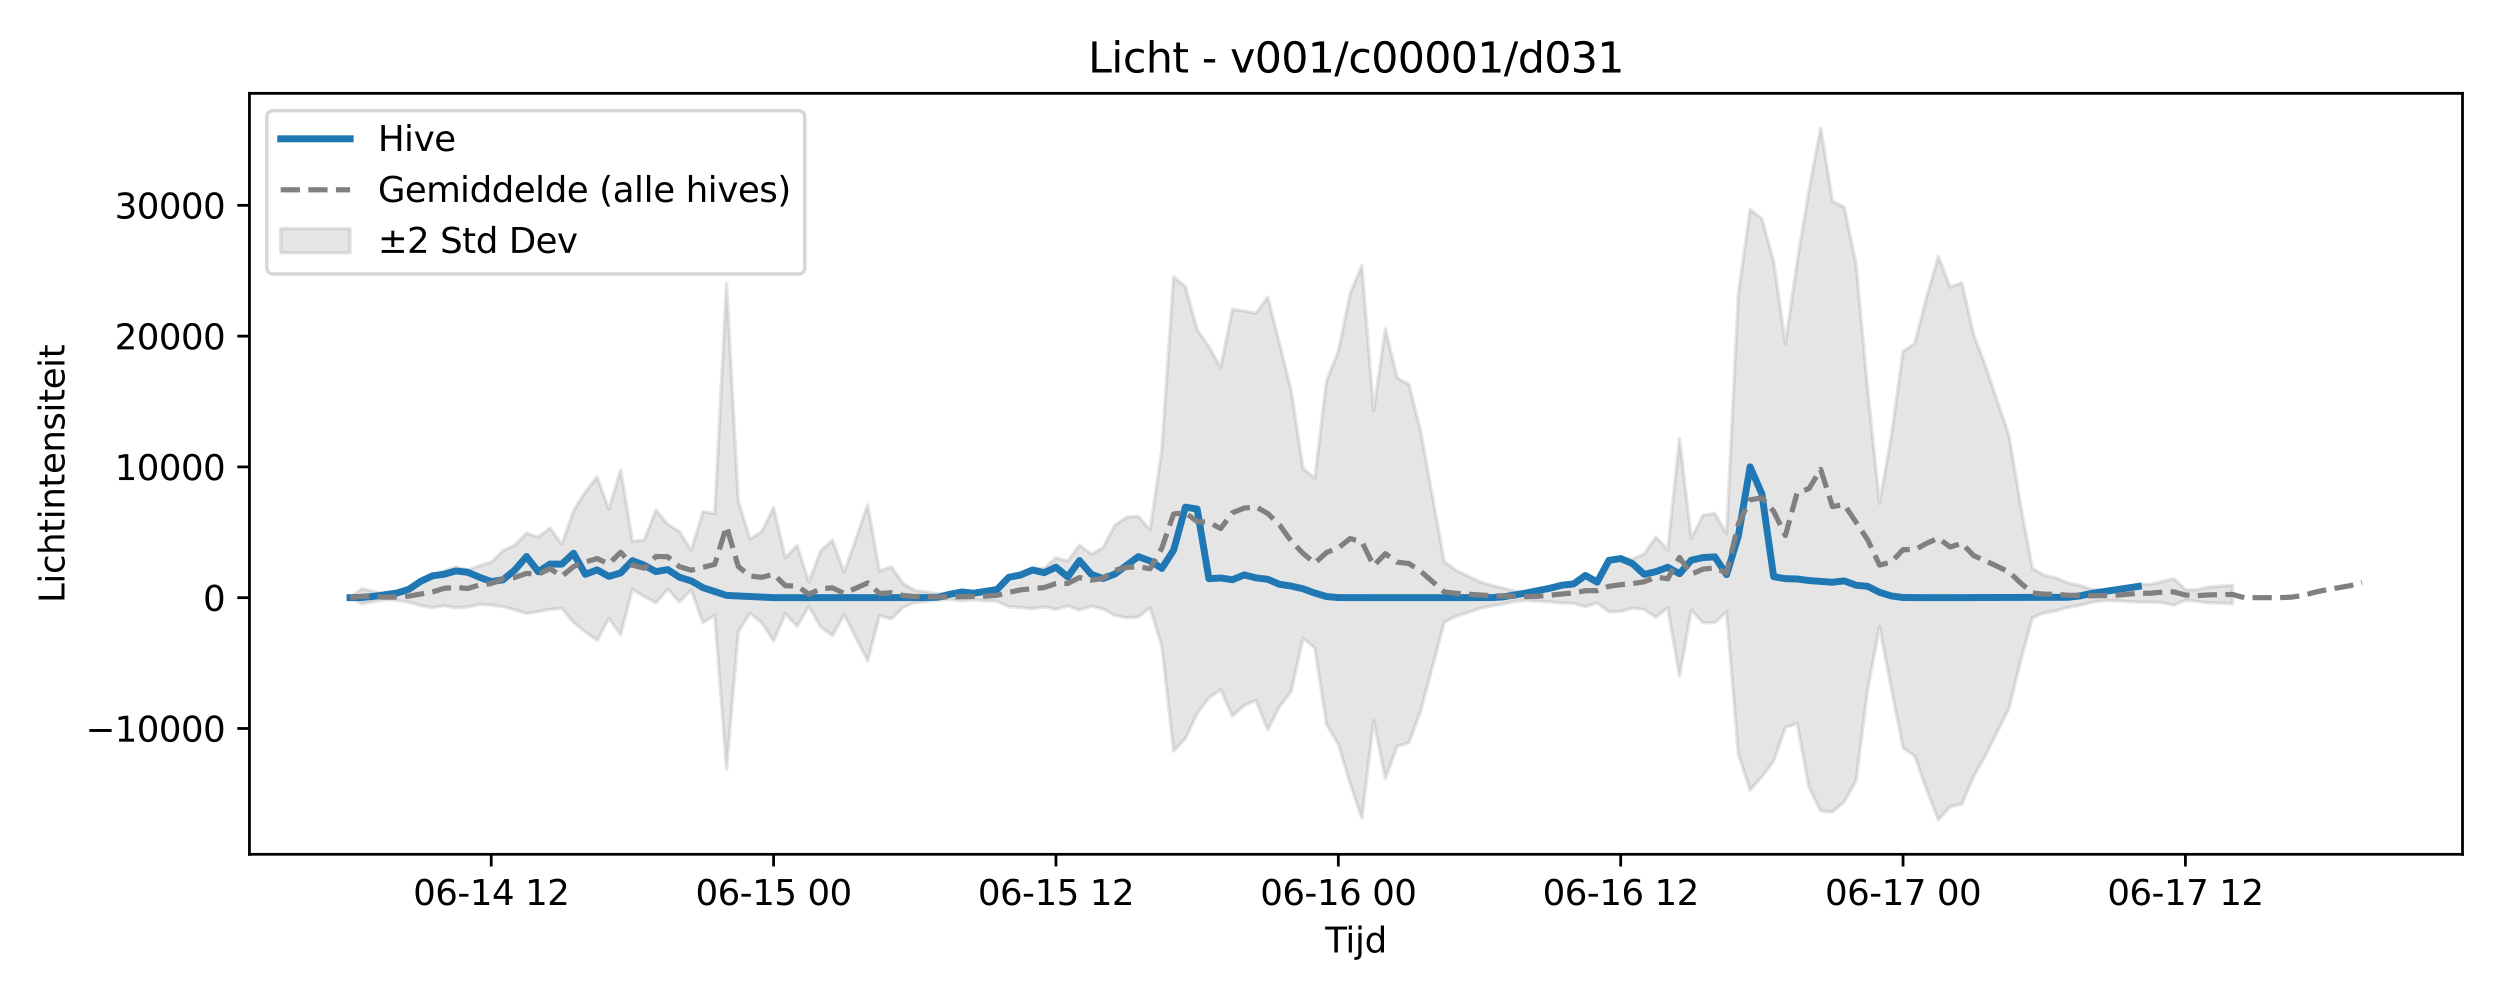 <?xml version="1.0" encoding="utf-8" standalone="no"?>
<!DOCTYPE svg PUBLIC "-//W3C//DTD SVG 1.1//EN"
  "http://www.w3.org/Graphics/SVG/1.1/DTD/svg11.dtd">
<svg xmlns:xlink="http://www.w3.org/1999/xlink" width="720pt" height="288pt" viewBox="0 0 720 288" xmlns="http://www.w3.org/2000/svg" version="1.1">
 <defs>
  <style type="text/css">*{stroke-linejoin: round; stroke-linecap: butt}</style>
 </defs>
 <g id="figure_1">
  <g id="patch_1">
   <path d="M 0 288 
L 720 288 
L 720 0 
L 0 0 
z
" style="fill: #ffffff"/>
  </g>
  <g id="axes_1">
   <g id="patch_2">
    <path d="M 71.84 246.04 
L 709.2 246.04 
L 709.2 26.88 
L 71.84 26.88 
z
" style="fill: #ffffff"/>
   </g>
   <g id="FillBetweenPolyCollection_1">
    <defs>
     <path id="mc2e4c81115" d="M 100.811 -115.874 
L 100.811 -115.867 
L 104.199 -114.13 
L 107.588 -114.72 
L 110.976 -115.306 
L 114.365 -115.092 
L 117.753 -114.563 
L 121.141 -113.552 
L 124.53 -113.017 
L 127.918 -113.537 
L 131.307 -112.962 
L 134.695 -113.189 
L 138.083 -113.981 
L 141.472 -113.755 
L 144.86 -113.27 
L 148.249 -112.419 
L 151.637 -111.305 
L 155.025 -111.852 
L 158.414 -112.524 
L 161.802 -112.824 
L 165.191 -108.725 
L 168.579 -106.02 
L 171.968 -103.599 
L 175.356 -109.879 
L 178.744 -105.257 
L 182.133 -118.308 
L 185.521 -116.21 
L 188.91 -114.378 
L 192.298 -118.353 
L 195.686 -114.666 
L 199.075 -118.114 
L 202.463 -108.609 
L 205.852 -110.822 
L 209.24 -66.468 
L 212.628 -106.007 
L 216.017 -111.414 
L 219.405 -108.592 
L 222.794 -103.433 
L 226.182 -111.276 
L 229.571 -107.619 
L 232.959 -113.359 
L 236.347 -107.466 
L 239.736 -104.97 
L 243.124 -111.023 
L 246.513 -104.342 
L 249.901 -97.64 
L 253.289 -110.677 
L 256.678 -109.77 
L 260.066 -113.078 
L 263.455 -114.436 
L 266.843 -114.77 
L 270.231 -115.189 
L 273.62 -115.306 
L 277.008 -114.942 
L 280.397 -115.244 
L 283.785 -114.998 
L 287.173 -114.866 
L 290.562 -113.23 
L 293.95 -113.044 
L 297.339 -112.66 
L 300.727 -113.239 
L 304.116 -112.528 
L 307.504 -113.501 
L 310.892 -112.327 
L 314.281 -113.439 
L 317.669 -112.608 
L 321.058 -110.806 
L 324.446 -110.104 
L 327.834 -110.277 
L 331.223 -112.992 
L 334.611 -101.89 
L 338 -71.683 
L 341.388 -75.268 
L 344.776 -82.468 
L 348.165 -87.041 
L 351.553 -89.355 
L 354.942 -81.78 
L 358.33 -84.889 
L 361.719 -86.26 
L 365.107 -77.827 
L 368.495 -84.499 
L 371.884 -88.916 
L 375.272 -104.244 
L 378.661 -101.375 
L 382.049 -79.444 
L 385.437 -73.642 
L 388.826 -62.376 
L 392.214 -52.418 
L 395.603 -80.473 
L 398.991 -63.826 
L 402.379 -73.025 
L 405.768 -74.1 
L 409.156 -83.255 
L 412.545 -95.965 
L 415.933 -108.8 
L 419.321 -110.491 
L 422.71 -111.6 
L 426.098 -112.74 
L 429.487 -113.486 
L 432.875 -114.028 
L 436.264 -114.79 
L 439.652 -115.094 
L 443.04 -114.845 
L 446.429 -114.636 
L 449.817 -114.327 
L 453.206 -114.222 
L 456.594 -113.313 
L 459.982 -114.359 
L 463.371 -111.776 
L 466.759 -111.935 
L 470.148 -112.846 
L 473.536 -112.479 
L 476.924 -110.222 
L 480.313 -112.992 
L 483.701 -93.24 
L 487.09 -112.322 
L 490.478 -108.594 
L 493.867 -108.699 
L 497.255 -111.795 
L 500.643 -70.836 
L 504.032 -60.452 
L 507.42 -64.278 
L 510.809 -68.81 
L 514.197 -78.476 
L 517.585 -79.66 
L 520.974 -61.293 
L 524.362 -54.452 
L 527.751 -54.183 
L 531.139 -57.09 
L 534.527 -63.171 
L 537.916 -89.601 
L 541.304 -107.462 
L 544.693 -89.863 
L 548.081 -72.619 
L 551.469 -70.278 
L 554.858 -60.569 
L 558.246 -51.922 
L 561.635 -55.627 
L 565.023 -56.511 
L 568.412 -64.367 
L 571.8 -70.363 
L 575.188 -77.191 
L 578.577 -83.973 
L 581.965 -97.808 
L 585.354 -110.126 
L 588.742 -111.491 
L 592.13 -112.103 
L 595.519 -113.029 
L 598.907 -113.68 
L 602.296 -114.492 
L 605.684 -115.014 
L 609.072 -115.028 
L 612.461 -114.758 
L 615.849 -114.566 
L 619.238 -114.586 
L 622.626 -114.478 
L 626.015 -113.729 
L 629.403 -115.117 
L 632.791 -114.786 
L 636.18 -114.403 
L 639.568 -114.291 
L 642.957 -114.165 
L 642.957 -119.438 
L 642.957 -119.438 
L 639.568 -119.174 
L 636.18 -118.939 
L 632.791 -118.138 
L 629.403 -118.156 
L 626.015 -121.353 
L 622.626 -120.438 
L 619.238 -119.71 
L 615.849 -119.713 
L 612.461 -118.877 
L 609.072 -118.033 
L 605.684 -117.935 
L 602.296 -118.308 
L 598.907 -119.409 
L 595.519 -120.079 
L 592.13 -121.572 
L 588.742 -122.289 
L 585.354 -124.29 
L 581.965 -142.348 
L 578.577 -162.632 
L 575.188 -172.579 
L 571.8 -182.625 
L 568.412 -191.58 
L 565.023 -206.559 
L 561.635 -205.293 
L 558.246 -214.15 
L 554.858 -202.442 
L 551.469 -189.061 
L 548.081 -186.802 
L 544.693 -162.38 
L 541.304 -143.054 
L 537.916 -175.39 
L 534.527 -212.144 
L 531.139 -228.309 
L 527.751 -230.022 
L 524.362 -251.158 
L 520.974 -233.223 
L 517.585 -212.592 
L 514.197 -189.072 
L 510.809 -212.71 
L 507.42 -225.005 
L 504.032 -227.648 
L 500.643 -203.333 
L 497.255 -134.247 
L 493.867 -140.15 
L 490.478 -139.616 
L 487.09 -132.92 
L 483.701 -161.691 
L 480.313 -129.638 
L 476.924 -133.357 
L 473.536 -128.45 
L 470.148 -126.958 
L 466.759 -127.282 
L 463.371 -126.478 
L 459.982 -121.438 
L 456.594 -122.433 
L 453.206 -120.281 
L 449.817 -119.574 
L 446.429 -118.511 
L 443.04 -117.713 
L 439.652 -117.299 
L 436.264 -117.712 
L 432.875 -118.655 
L 429.487 -119.371 
L 426.098 -120.457 
L 422.71 -122.129 
L 419.321 -123.755 
L 415.933 -126.234 
L 412.545 -145.053 
L 409.156 -163.715 
L 405.768 -177.297 
L 402.379 -179.17 
L 398.991 -193.282 
L 395.603 -169.658 
L 392.214 -211.497 
L 388.826 -203.403 
L 385.437 -186.754 
L 382.049 -178.334 
L 378.661 -150.249 
L 375.272 -153.054 
L 371.884 -175.405 
L 368.495 -189.124 
L 365.107 -202.397 
L 361.719 -197.803 
L 358.33 -198.448 
L 354.942 -198.869 
L 351.553 -182.187 
L 348.165 -188.144 
L 344.776 -193.103 
L 341.388 -205.383 
L 338 -208.264 
L 334.611 -158.464 
L 331.223 -135.399 
L 327.834 -139.323 
L 324.446 -139.037 
L 321.058 -136.704 
L 317.669 -130.284 
L 314.281 -128.376 
L 310.892 -131.001 
L 307.504 -126.428 
L 304.116 -127.356 
L 300.727 -124.33 
L 297.339 -124.329 
L 293.95 -123.191 
L 290.562 -121.568 
L 287.173 -118.246 
L 283.785 -117.63 
L 280.397 -117.074 
L 277.008 -117.361 
L 273.62 -116.829 
L 270.231 -116.922 
L 266.843 -117.491 
L 263.455 -117.971 
L 260.066 -119.962 
L 256.678 -124.812 
L 253.289 -123.483 
L 249.901 -142.596 
L 246.513 -132.796 
L 243.124 -123.179 
L 239.736 -132.444 
L 236.347 -129.362 
L 232.959 -120.361 
L 229.571 -130.845 
L 226.182 -127.336 
L 222.794 -141.818 
L 219.405 -134.911 
L 216.017 -132.723 
L 212.628 -143.683 
L 209.24 -206.387 
L 205.852 -140.09 
L 202.463 -140.644 
L 199.075 -129.456 
L 195.686 -134.925 
L 192.298 -136.99 
L 188.91 -141.088 
L 185.521 -132.467 
L 182.133 -132.16 
L 178.744 -152.657 
L 175.356 -141.318 
L 171.968 -150.64 
L 168.579 -146.331 
L 165.191 -140.927 
L 161.802 -131.214 
L 158.414 -135.95 
L 155.025 -133.335 
L 151.637 -134.426 
L 148.249 -130.931 
L 144.86 -129.409 
L 141.472 -126.112 
L 138.083 -125.076 
L 134.695 -123.839 
L 131.307 -124.73 
L 127.918 -123.577 
L 124.53 -121.993 
L 121.141 -120.243 
L 117.753 -118.074 
L 114.365 -117.085 
L 110.976 -116.725 
L 107.588 -117.696 
L 104.199 -118.435 
L 100.811 -115.874 
z
" style="stroke: #808080; stroke-opacity: 0.2"/>
    </defs>
    <g clip-path="url(#p645e5bdeb5)">
     <use xlink:href="#mc2e4c81115" x="0" y="288" style="fill: #808080; fill-opacity: 0.2; stroke: #808080; stroke-opacity: 0.2"/>
    </g>
   </g>
   <g id="matplotlib.axis_1">
    <g id="xtick_1">
     <g id="line2d_1">
      <defs>
       <path id="m403ab8e159" d="M 0 0 
L 0 3.5 
" style="stroke: #000000; stroke-width: 0.8"/>
      </defs>
      <g>
       <use xlink:href="#m403ab8e159" x="141.472" y="246.04" style="stroke: #000000; stroke-width: 0.8"/>
      </g>
     </g>
     <g id="text_1">
      <!-- 06-14 12 -->
      <g transform="translate(118.991 260.638) scale(0.1 -0.1)">
       <defs>
        <path id="DejaVuSans-30" d="M 2034 4250 
Q 1547 4250 1301 3770 
Q 1056 3291 1056 2328 
Q 1056 1369 1301 889 
Q 1547 409 2034 409 
Q 2525 409 2770 889 
Q 3016 1369 3016 2328 
Q 3016 3291 2770 3770 
Q 2525 4250 2034 4250 
z
M 2034 4750 
Q 2819 4750 3233 4129 
Q 3647 3509 3647 2328 
Q 3647 1150 3233 529 
Q 2819 -91 2034 -91 
Q 1250 -91 836 529 
Q 422 1150 422 2328 
Q 422 3509 836 4129 
Q 1250 4750 2034 4750 
z
" transform="scale(0.016)"/>
        <path id="DejaVuSans-36" d="M 2113 2584 
Q 1688 2584 1439 2293 
Q 1191 2003 1191 1497 
Q 1191 994 1439 701 
Q 1688 409 2113 409 
Q 2538 409 2786 701 
Q 3034 994 3034 1497 
Q 3034 2003 2786 2293 
Q 2538 2584 2113 2584 
z
M 3366 4563 
L 3366 3988 
Q 3128 4100 2886 4159 
Q 2644 4219 2406 4219 
Q 1781 4219 1451 3797 
Q 1122 3375 1075 2522 
Q 1259 2794 1537 2939 
Q 1816 3084 2150 3084 
Q 2853 3084 3261 2657 
Q 3669 2231 3669 1497 
Q 3669 778 3244 343 
Q 2819 -91 2113 -91 
Q 1303 -91 875 529 
Q 447 1150 447 2328 
Q 447 3434 972 4092 
Q 1497 4750 2381 4750 
Q 2619 4750 2861 4703 
Q 3103 4656 3366 4563 
z
" transform="scale(0.016)"/>
        <path id="DejaVuSans-2d" d="M 313 2009 
L 1997 2009 
L 1997 1497 
L 313 1497 
L 313 2009 
z
" transform="scale(0.016)"/>
        <path id="DejaVuSans-31" d="M 794 531 
L 1825 531 
L 1825 4091 
L 703 3866 
L 703 4441 
L 1819 4666 
L 2450 4666 
L 2450 531 
L 3481 531 
L 3481 0 
L 794 0 
L 794 531 
z
" transform="scale(0.016)"/>
        <path id="DejaVuSans-34" d="M 2419 4116 
L 825 1625 
L 2419 1625 
L 2419 4116 
z
M 2253 4666 
L 3047 4666 
L 3047 1625 
L 3713 1625 
L 3713 1100 
L 3047 1100 
L 3047 0 
L 2419 0 
L 2419 1100 
L 313 1100 
L 313 1709 
L 2253 4666 
z
" transform="scale(0.016)"/>
        <path id="DejaVuSans-20" transform="scale(0.016)"/>
        <path id="DejaVuSans-32" d="M 1228 531 
L 3431 531 
L 3431 0 
L 469 0 
L 469 531 
Q 828 903 1448 1529 
Q 2069 2156 2228 2338 
Q 2531 2678 2651 2914 
Q 2772 3150 2772 3378 
Q 2772 3750 2511 3984 
Q 2250 4219 1831 4219 
Q 1534 4219 1204 4116 
Q 875 4013 500 3803 
L 500 4441 
Q 881 4594 1212 4672 
Q 1544 4750 1819 4750 
Q 2544 4750 2975 4387 
Q 3406 4025 3406 3419 
Q 3406 3131 3298 2873 
Q 3191 2616 2906 2266 
Q 2828 2175 2409 1742 
Q 1991 1309 1228 531 
z
" transform="scale(0.016)"/>
       </defs>
       <use xlink:href="#DejaVuSans-30"/>
       <use xlink:href="#DejaVuSans-36" transform="translate(63.623 0)"/>
       <use xlink:href="#DejaVuSans-2d" transform="translate(127.246 0)"/>
       <use xlink:href="#DejaVuSans-31" transform="translate(163.33 0)"/>
       <use xlink:href="#DejaVuSans-34" transform="translate(226.953 0)"/>
       <use xlink:href="#DejaVuSans-20" transform="translate(290.576 0)"/>
       <use xlink:href="#DejaVuSans-31" transform="translate(322.363 0)"/>
       <use xlink:href="#DejaVuSans-32" transform="translate(385.986 0)"/>
      </g>
     </g>
    </g>
    <g id="xtick_2">
     <g id="line2d_2">
      <g>
       <use xlink:href="#m403ab8e159" x="222.794" y="246.04" style="stroke: #000000; stroke-width: 0.8"/>
      </g>
     </g>
     <g id="text_2">
      <!-- 06-15 00 -->
      <g transform="translate(200.313 260.638) scale(0.1 -0.1)">
       <defs>
        <path id="DejaVuSans-35" d="M 691 4666 
L 3169 4666 
L 3169 4134 
L 1269 4134 
L 1269 2991 
Q 1406 3038 1543 3061 
Q 1681 3084 1819 3084 
Q 2600 3084 3056 2656 
Q 3513 2228 3513 1497 
Q 3513 744 3044 326 
Q 2575 -91 1722 -91 
Q 1428 -91 1123 -41 
Q 819 9 494 109 
L 494 744 
Q 775 591 1075 516 
Q 1375 441 1709 441 
Q 2250 441 2565 725 
Q 2881 1009 2881 1497 
Q 2881 1984 2565 2268 
Q 2250 2553 1709 2553 
Q 1456 2553 1204 2497 
Q 953 2441 691 2322 
L 691 4666 
z
" transform="scale(0.016)"/>
       </defs>
       <use xlink:href="#DejaVuSans-30"/>
       <use xlink:href="#DejaVuSans-36" transform="translate(63.623 0)"/>
       <use xlink:href="#DejaVuSans-2d" transform="translate(127.246 0)"/>
       <use xlink:href="#DejaVuSans-31" transform="translate(163.33 0)"/>
       <use xlink:href="#DejaVuSans-35" transform="translate(226.953 0)"/>
       <use xlink:href="#DejaVuSans-20" transform="translate(290.576 0)"/>
       <use xlink:href="#DejaVuSans-30" transform="translate(322.363 0)"/>
       <use xlink:href="#DejaVuSans-30" transform="translate(385.986 0)"/>
      </g>
     </g>
    </g>
    <g id="xtick_3">
     <g id="line2d_3">
      <g>
       <use xlink:href="#m403ab8e159" x="304.116" y="246.04" style="stroke: #000000; stroke-width: 0.8"/>
      </g>
     </g>
     <g id="text_3">
      <!-- 06-15 12 -->
      <g transform="translate(281.635 260.638) scale(0.1 -0.1)">
       <use xlink:href="#DejaVuSans-30"/>
       <use xlink:href="#DejaVuSans-36" transform="translate(63.623 0)"/>
       <use xlink:href="#DejaVuSans-2d" transform="translate(127.246 0)"/>
       <use xlink:href="#DejaVuSans-31" transform="translate(163.33 0)"/>
       <use xlink:href="#DejaVuSans-35" transform="translate(226.953 0)"/>
       <use xlink:href="#DejaVuSans-20" transform="translate(290.576 0)"/>
       <use xlink:href="#DejaVuSans-31" transform="translate(322.363 0)"/>
       <use xlink:href="#DejaVuSans-32" transform="translate(385.986 0)"/>
      </g>
     </g>
    </g>
    <g id="xtick_4">
     <g id="line2d_4">
      <g>
       <use xlink:href="#m403ab8e159" x="385.437" y="246.04" style="stroke: #000000; stroke-width: 0.8"/>
      </g>
     </g>
     <g id="text_4">
      <!-- 06-16 00 -->
      <g transform="translate(362.957 260.638) scale(0.1 -0.1)">
       <use xlink:href="#DejaVuSans-30"/>
       <use xlink:href="#DejaVuSans-36" transform="translate(63.623 0)"/>
       <use xlink:href="#DejaVuSans-2d" transform="translate(127.246 0)"/>
       <use xlink:href="#DejaVuSans-31" transform="translate(163.33 0)"/>
       <use xlink:href="#DejaVuSans-36" transform="translate(226.953 0)"/>
       <use xlink:href="#DejaVuSans-20" transform="translate(290.576 0)"/>
       <use xlink:href="#DejaVuSans-30" transform="translate(322.363 0)"/>
       <use xlink:href="#DejaVuSans-30" transform="translate(385.986 0)"/>
      </g>
     </g>
    </g>
    <g id="xtick_5">
     <g id="line2d_5">
      <g>
       <use xlink:href="#m403ab8e159" x="466.759" y="246.04" style="stroke: #000000; stroke-width: 0.8"/>
      </g>
     </g>
     <g id="text_5">
      <!-- 06-16 12 -->
      <g transform="translate(444.279 260.638) scale(0.1 -0.1)">
       <use xlink:href="#DejaVuSans-30"/>
       <use xlink:href="#DejaVuSans-36" transform="translate(63.623 0)"/>
       <use xlink:href="#DejaVuSans-2d" transform="translate(127.246 0)"/>
       <use xlink:href="#DejaVuSans-31" transform="translate(163.33 0)"/>
       <use xlink:href="#DejaVuSans-36" transform="translate(226.953 0)"/>
       <use xlink:href="#DejaVuSans-20" transform="translate(290.576 0)"/>
       <use xlink:href="#DejaVuSans-31" transform="translate(322.363 0)"/>
       <use xlink:href="#DejaVuSans-32" transform="translate(385.986 0)"/>
      </g>
     </g>
    </g>
    <g id="xtick_6">
     <g id="line2d_6">
      <g>
       <use xlink:href="#m403ab8e159" x="548.081" y="246.04" style="stroke: #000000; stroke-width: 0.8"/>
      </g>
     </g>
     <g id="text_6">
      <!-- 06-17 00 -->
      <g transform="translate(525.601 260.638) scale(0.1 -0.1)">
       <defs>
        <path id="DejaVuSans-37" d="M 525 4666 
L 3525 4666 
L 3525 4397 
L 1831 0 
L 1172 0 
L 2766 4134 
L 525 4134 
L 525 4666 
z
" transform="scale(0.016)"/>
       </defs>
       <use xlink:href="#DejaVuSans-30"/>
       <use xlink:href="#DejaVuSans-36" transform="translate(63.623 0)"/>
       <use xlink:href="#DejaVuSans-2d" transform="translate(127.246 0)"/>
       <use xlink:href="#DejaVuSans-31" transform="translate(163.33 0)"/>
       <use xlink:href="#DejaVuSans-37" transform="translate(226.953 0)"/>
       <use xlink:href="#DejaVuSans-20" transform="translate(290.576 0)"/>
       <use xlink:href="#DejaVuSans-30" transform="translate(322.363 0)"/>
       <use xlink:href="#DejaVuSans-30" transform="translate(385.986 0)"/>
      </g>
     </g>
    </g>
    <g id="xtick_7">
     <g id="line2d_7">
      <g>
       <use xlink:href="#m403ab8e159" x="629.403" y="246.04" style="stroke: #000000; stroke-width: 0.8"/>
      </g>
     </g>
     <g id="text_7">
      <!-- 06-17 12 -->
      <g transform="translate(606.922 260.638) scale(0.1 -0.1)">
       <use xlink:href="#DejaVuSans-30"/>
       <use xlink:href="#DejaVuSans-36" transform="translate(63.623 0)"/>
       <use xlink:href="#DejaVuSans-2d" transform="translate(127.246 0)"/>
       <use xlink:href="#DejaVuSans-31" transform="translate(163.33 0)"/>
       <use xlink:href="#DejaVuSans-37" transform="translate(226.953 0)"/>
       <use xlink:href="#DejaVuSans-20" transform="translate(290.576 0)"/>
       <use xlink:href="#DejaVuSans-31" transform="translate(322.363 0)"/>
       <use xlink:href="#DejaVuSans-32" transform="translate(385.986 0)"/>
      </g>
     </g>
    </g>
    <g id="text_8">
     <!-- Tijd -->
     <g transform="translate(381.67 274.317) scale(0.1 -0.1)">
      <defs>
       <path id="DejaVuSans-54" d="M -19 4666 
L 3928 4666 
L 3928 4134 
L 2272 4134 
L 2272 0 
L 1638 0 
L 1638 4134 
L -19 4134 
L -19 4666 
z
" transform="scale(0.016)"/>
       <path id="DejaVuSans-69" d="M 603 3500 
L 1178 3500 
L 1178 0 
L 603 0 
L 603 3500 
z
M 603 4863 
L 1178 4863 
L 1178 4134 
L 603 4134 
L 603 4863 
z
" transform="scale(0.016)"/>
       <path id="DejaVuSans-6a" d="M 603 3500 
L 1178 3500 
L 1178 -63 
Q 1178 -731 923 -1031 
Q 669 -1331 103 -1331 
L -116 -1331 
L -116 -844 
L 38 -844 
Q 366 -844 484 -692 
Q 603 -541 603 -63 
L 603 3500 
z
M 603 4863 
L 1178 4863 
L 1178 4134 
L 603 4134 
L 603 4863 
z
" transform="scale(0.016)"/>
       <path id="DejaVuSans-64" d="M 2906 2969 
L 2906 4863 
L 3481 4863 
L 3481 0 
L 2906 0 
L 2906 525 
Q 2725 213 2448 61 
Q 2172 -91 1784 -91 
Q 1150 -91 751 415 
Q 353 922 353 1747 
Q 353 2572 751 3078 
Q 1150 3584 1784 3584 
Q 2172 3584 2448 3432 
Q 2725 3281 2906 2969 
z
M 947 1747 
Q 947 1113 1208 752 
Q 1469 391 1925 391 
Q 2381 391 2643 752 
Q 2906 1113 2906 1747 
Q 2906 2381 2643 2742 
Q 2381 3103 1925 3103 
Q 1469 3103 1208 2742 
Q 947 2381 947 1747 
z
" transform="scale(0.016)"/>
      </defs>
      <use xlink:href="#DejaVuSans-54"/>
      <use xlink:href="#DejaVuSans-69" transform="translate(57.959 0)"/>
      <use xlink:href="#DejaVuSans-6a" transform="translate(85.742 0)"/>
      <use xlink:href="#DejaVuSans-64" transform="translate(113.525 0)"/>
     </g>
    </g>
   </g>
   <g id="matplotlib.axis_2">
    <g id="ytick_1">
     <g id="line2d_8">
      <defs>
       <path id="m1ef9ed7794" d="M 0 0 
L -3.5 0 
" style="stroke: #000000; stroke-width: 0.8"/>
      </defs>
      <g>
       <use xlink:href="#m1ef9ed7794" x="71.84" y="209.794" style="stroke: #000000; stroke-width: 0.8"/>
      </g>
     </g>
     <g id="text_9">
      <!-- −10000 -->
      <g transform="translate(24.648 213.593) scale(0.1 -0.1)">
       <defs>
        <path id="DejaVuSans-2212" d="M 678 2272 
L 4684 2272 
L 4684 1741 
L 678 1741 
L 678 2272 
z
" transform="scale(0.016)"/>
       </defs>
       <use xlink:href="#DejaVuSans-2212"/>
       <use xlink:href="#DejaVuSans-31" transform="translate(83.789 0)"/>
       <use xlink:href="#DejaVuSans-30" transform="translate(147.412 0)"/>
       <use xlink:href="#DejaVuSans-30" transform="translate(211.035 0)"/>
       <use xlink:href="#DejaVuSans-30" transform="translate(274.658 0)"/>
       <use xlink:href="#DejaVuSans-30" transform="translate(338.281 0)"/>
      </g>
     </g>
    </g>
    <g id="ytick_2">
     <g id="line2d_9">
      <g>
       <use xlink:href="#m1ef9ed7794" x="71.84" y="172.13" style="stroke: #000000; stroke-width: 0.8"/>
      </g>
     </g>
     <g id="text_10">
      <!-- 0 -->
      <g transform="translate(58.477 175.93) scale(0.1 -0.1)">
       <use xlink:href="#DejaVuSans-30"/>
      </g>
     </g>
    </g>
    <g id="ytick_3">
     <g id="line2d_10">
      <g>
       <use xlink:href="#m1ef9ed7794" x="71.84" y="134.467" style="stroke: #000000; stroke-width: 0.8"/>
      </g>
     </g>
     <g id="text_11">
      <!-- 10000 -->
      <g transform="translate(33.028 138.266) scale(0.1 -0.1)">
       <use xlink:href="#DejaVuSans-31"/>
       <use xlink:href="#DejaVuSans-30" transform="translate(63.623 0)"/>
       <use xlink:href="#DejaVuSans-30" transform="translate(127.246 0)"/>
       <use xlink:href="#DejaVuSans-30" transform="translate(190.869 0)"/>
       <use xlink:href="#DejaVuSans-30" transform="translate(254.492 0)"/>
      </g>
     </g>
    </g>
    <g id="ytick_4">
     <g id="line2d_11">
      <g>
       <use xlink:href="#m1ef9ed7794" x="71.84" y="96.803" style="stroke: #000000; stroke-width: 0.8"/>
      </g>
     </g>
     <g id="text_12">
      <!-- 20000 -->
      <g transform="translate(33.028 100.602) scale(0.1 -0.1)">
       <use xlink:href="#DejaVuSans-32"/>
       <use xlink:href="#DejaVuSans-30" transform="translate(63.623 0)"/>
       <use xlink:href="#DejaVuSans-30" transform="translate(127.246 0)"/>
       <use xlink:href="#DejaVuSans-30" transform="translate(190.869 0)"/>
       <use xlink:href="#DejaVuSans-30" transform="translate(254.492 0)"/>
      </g>
     </g>
    </g>
    <g id="ytick_5">
     <g id="line2d_12">
      <g>
       <use xlink:href="#m1ef9ed7794" x="71.84" y="59.139" style="stroke: #000000; stroke-width: 0.8"/>
      </g>
     </g>
     <g id="text_13">
      <!-- 30000 -->
      <g transform="translate(33.028 62.938) scale(0.1 -0.1)">
       <defs>
        <path id="DejaVuSans-33" d="M 2597 2516 
Q 3050 2419 3304 2112 
Q 3559 1806 3559 1356 
Q 3559 666 3084 287 
Q 2609 -91 1734 -91 
Q 1441 -91 1130 -33 
Q 819 25 488 141 
L 488 750 
Q 750 597 1062 519 
Q 1375 441 1716 441 
Q 2309 441 2620 675 
Q 2931 909 2931 1356 
Q 2931 1769 2642 2001 
Q 2353 2234 1838 2234 
L 1294 2234 
L 1294 2753 
L 1863 2753 
Q 2328 2753 2575 2939 
Q 2822 3125 2822 3475 
Q 2822 3834 2567 4026 
Q 2313 4219 1838 4219 
Q 1578 4219 1281 4162 
Q 984 4106 628 3988 
L 628 4550 
Q 988 4650 1302 4700 
Q 1616 4750 1894 4750 
Q 2613 4750 3031 4423 
Q 3450 4097 3450 3541 
Q 3450 3153 3228 2886 
Q 3006 2619 2597 2516 
z
" transform="scale(0.016)"/>
       </defs>
       <use xlink:href="#DejaVuSans-33"/>
       <use xlink:href="#DejaVuSans-30" transform="translate(63.623 0)"/>
       <use xlink:href="#DejaVuSans-30" transform="translate(127.246 0)"/>
       <use xlink:href="#DejaVuSans-30" transform="translate(190.869 0)"/>
       <use xlink:href="#DejaVuSans-30" transform="translate(254.492 0)"/>
      </g>
     </g>
    </g>
    <g id="text_14">
     <!-- Lichtintensiteit -->
     <g transform="translate(18.568 173.656) rotate(-90) scale(0.1 -0.1)">
      <defs>
       <path id="DejaVuSans-4c" d="M 628 4666 
L 1259 4666 
L 1259 531 
L 3531 531 
L 3531 0 
L 628 0 
L 628 4666 
z
" transform="scale(0.016)"/>
       <path id="DejaVuSans-63" d="M 3122 3366 
L 3122 2828 
Q 2878 2963 2633 3030 
Q 2388 3097 2138 3097 
Q 1578 3097 1268 2742 
Q 959 2388 959 1747 
Q 959 1106 1268 751 
Q 1578 397 2138 397 
Q 2388 397 2633 464 
Q 2878 531 3122 666 
L 3122 134 
Q 2881 22 2623 -34 
Q 2366 -91 2075 -91 
Q 1284 -91 818 406 
Q 353 903 353 1747 
Q 353 2603 823 3093 
Q 1294 3584 2113 3584 
Q 2378 3584 2631 3529 
Q 2884 3475 3122 3366 
z
" transform="scale(0.016)"/>
       <path id="DejaVuSans-68" d="M 3513 2113 
L 3513 0 
L 2938 0 
L 2938 2094 
Q 2938 2591 2744 2837 
Q 2550 3084 2163 3084 
Q 1697 3084 1428 2787 
Q 1159 2491 1159 1978 
L 1159 0 
L 581 0 
L 581 4863 
L 1159 4863 
L 1159 2956 
Q 1366 3272 1645 3428 
Q 1925 3584 2291 3584 
Q 2894 3584 3203 3211 
Q 3513 2838 3513 2113 
z
" transform="scale(0.016)"/>
       <path id="DejaVuSans-74" d="M 1172 4494 
L 1172 3500 
L 2356 3500 
L 2356 3053 
L 1172 3053 
L 1172 1153 
Q 1172 725 1289 603 
Q 1406 481 1766 481 
L 2356 481 
L 2356 0 
L 1766 0 
Q 1100 0 847 248 
Q 594 497 594 1153 
L 594 3053 
L 172 3053 
L 172 3500 
L 594 3500 
L 594 4494 
L 1172 4494 
z
" transform="scale(0.016)"/>
       <path id="DejaVuSans-6e" d="M 3513 2113 
L 3513 0 
L 2938 0 
L 2938 2094 
Q 2938 2591 2744 2837 
Q 2550 3084 2163 3084 
Q 1697 3084 1428 2787 
Q 1159 2491 1159 1978 
L 1159 0 
L 581 0 
L 581 3500 
L 1159 3500 
L 1159 2956 
Q 1366 3272 1645 3428 
Q 1925 3584 2291 3584 
Q 2894 3584 3203 3211 
Q 3513 2838 3513 2113 
z
" transform="scale(0.016)"/>
       <path id="DejaVuSans-65" d="M 3597 1894 
L 3597 1613 
L 953 1613 
Q 991 1019 1311 708 
Q 1631 397 2203 397 
Q 2534 397 2845 478 
Q 3156 559 3463 722 
L 3463 178 
Q 3153 47 2828 -22 
Q 2503 -91 2169 -91 
Q 1331 -91 842 396 
Q 353 884 353 1716 
Q 353 2575 817 3079 
Q 1281 3584 2069 3584 
Q 2775 3584 3186 3129 
Q 3597 2675 3597 1894 
z
M 3022 2063 
Q 3016 2534 2758 2815 
Q 2500 3097 2075 3097 
Q 1594 3097 1305 2825 
Q 1016 2553 972 2059 
L 3022 2063 
z
" transform="scale(0.016)"/>
       <path id="DejaVuSans-73" d="M 2834 3397 
L 2834 2853 
Q 2591 2978 2328 3040 
Q 2066 3103 1784 3103 
Q 1356 3103 1142 2972 
Q 928 2841 928 2578 
Q 928 2378 1081 2264 
Q 1234 2150 1697 2047 
L 1894 2003 
Q 2506 1872 2764 1633 
Q 3022 1394 3022 966 
Q 3022 478 2636 193 
Q 2250 -91 1575 -91 
Q 1294 -91 989 -36 
Q 684 19 347 128 
L 347 722 
Q 666 556 975 473 
Q 1284 391 1588 391 
Q 1994 391 2212 530 
Q 2431 669 2431 922 
Q 2431 1156 2273 1281 
Q 2116 1406 1581 1522 
L 1381 1569 
Q 847 1681 609 1914 
Q 372 2147 372 2553 
Q 372 3047 722 3315 
Q 1072 3584 1716 3584 
Q 2034 3584 2315 3537 
Q 2597 3491 2834 3397 
z
" transform="scale(0.016)"/>
      </defs>
      <use xlink:href="#DejaVuSans-4c"/>
      <use xlink:href="#DejaVuSans-69" transform="translate(55.713 0)"/>
      <use xlink:href="#DejaVuSans-63" transform="translate(83.496 0)"/>
      <use xlink:href="#DejaVuSans-68" transform="translate(138.477 0)"/>
      <use xlink:href="#DejaVuSans-74" transform="translate(201.855 0)"/>
      <use xlink:href="#DejaVuSans-69" transform="translate(241.064 0)"/>
      <use xlink:href="#DejaVuSans-6e" transform="translate(268.848 0)"/>
      <use xlink:href="#DejaVuSans-74" transform="translate(332.227 0)"/>
      <use xlink:href="#DejaVuSans-65" transform="translate(371.436 0)"/>
      <use xlink:href="#DejaVuSans-6e" transform="translate(432.959 0)"/>
      <use xlink:href="#DejaVuSans-73" transform="translate(496.338 0)"/>
      <use xlink:href="#DejaVuSans-69" transform="translate(548.438 0)"/>
      <use xlink:href="#DejaVuSans-74" transform="translate(576.221 0)"/>
      <use xlink:href="#DejaVuSans-65" transform="translate(615.43 0)"/>
      <use xlink:href="#DejaVuSans-69" transform="translate(676.953 0)"/>
      <use xlink:href="#DejaVuSans-74" transform="translate(704.736 0)"/>
     </g>
    </g>
   </g>
   <g id="line2d_13">
    <path d="M 100.811 172.127 
L 104.199 172.094 
L 107.588 171.756 
L 114.365 170.783 
L 117.753 169.71 
L 121.141 167.435 
L 124.53 165.851 
L 127.918 165.38 
L 131.307 164.431 
L 134.695 164.815 
L 138.083 166.242 
L 141.472 167.477 
L 144.86 166.998 
L 148.249 164.174 
L 151.637 160.276 
L 155.025 164.665 
L 158.414 162.448 
L 161.802 162.47 
L 165.191 159.34 
L 168.579 165.413 
L 171.968 164.125 
L 175.356 165.997 
L 178.744 165.001 
L 182.133 161.471 
L 185.521 162.78 
L 188.91 164.625 
L 192.298 164.042 
L 195.686 166.25 
L 199.075 167.3 
L 202.463 169.247 
L 209.24 171.477 
L 222.794 172.124 
L 266.843 172.107 
L 270.231 171.988 
L 273.62 171.132 
L 277.008 170.487 
L 280.397 170.839 
L 287.173 169.765 
L 290.562 166.237 
L 293.95 165.604 
L 297.339 164.162 
L 300.727 164.927 
L 304.116 163.353 
L 307.504 166.158 
L 310.892 161.446 
L 314.281 165.405 
L 317.669 166.607 
L 321.058 165.345 
L 327.834 160.309 
L 331.223 161.543 
L 334.611 163.704 
L 338 158.451 
L 341.388 146.057 
L 344.776 146.604 
L 348.165 166.665 
L 351.553 166.456 
L 354.942 166.967 
L 358.33 165.571 
L 361.719 166.423 
L 365.107 166.83 
L 368.495 168.281 
L 371.884 168.792 
L 375.272 169.569 
L 378.661 170.799 
L 382.049 171.809 
L 385.437 172.101 
L 398.991 172.13 
L 429.487 172.113 
L 432.875 171.917 
L 439.652 170.762 
L 446.429 169.397 
L 449.817 168.536 
L 453.206 168.177 
L 456.594 165.734 
L 459.982 167.661 
L 463.371 161.378 
L 466.759 160.866 
L 470.148 162.324 
L 473.536 165.415 
L 476.924 164.622 
L 480.313 163.369 
L 483.701 165.23 
L 487.09 161.328 
L 490.478 160.583 
L 493.867 160.372 
L 497.255 165.482 
L 500.643 154.366 
L 504.032 134.457 
L 507.42 142.24 
L 510.809 166.091 
L 514.197 166.656 
L 517.585 166.747 
L 520.974 167.201 
L 527.751 167.689 
L 531.139 167.295 
L 534.527 168.541 
L 537.916 168.87 
L 541.304 170.588 
L 544.693 171.627 
L 548.081 172.09 
L 558.246 172.13 
L 595.519 172.019 
L 598.907 171.653 
L 602.296 170.912 
L 615.849 168.891 
L 615.849 168.891 
" clip-path="url(#p645e5bdeb5)" style="fill: none; stroke: #1f77b4; stroke-width: 2; stroke-linecap: square"/>
   </g>
   <g id="line2d_14">
    <path d="M 100.811 172.129 
L 104.199 171.718 
L 107.588 171.792 
L 110.976 171.985 
L 114.365 171.911 
L 117.753 171.681 
L 124.53 170.495 
L 127.918 169.443 
L 131.307 169.154 
L 134.695 169.486 
L 138.083 168.471 
L 141.472 168.067 
L 144.86 166.661 
L 148.249 166.325 
L 151.637 165.134 
L 155.025 165.407 
L 158.414 163.763 
L 161.802 165.981 
L 165.191 163.174 
L 168.579 161.825 
L 171.968 160.881 
L 175.356 162.402 
L 178.744 159.043 
L 182.133 162.766 
L 185.521 163.661 
L 188.91 160.267 
L 192.298 160.329 
L 195.686 163.204 
L 199.075 164.215 
L 205.852 162.544 
L 209.24 151.572 
L 212.628 163.155 
L 216.017 165.932 
L 219.405 166.248 
L 222.794 165.375 
L 226.182 168.694 
L 229.571 168.768 
L 232.959 171.14 
L 236.347 169.586 
L 239.736 169.293 
L 243.124 170.899 
L 249.901 167.882 
L 253.289 170.92 
L 256.678 170.709 
L 260.066 171.48 
L 263.455 171.796 
L 273.62 171.932 
L 283.785 171.686 
L 287.173 171.444 
L 290.562 170.601 
L 293.95 169.882 
L 300.727 169.216 
L 304.116 168.058 
L 307.504 168.036 
L 310.892 166.336 
L 314.281 167.093 
L 317.669 166.554 
L 321.058 164.245 
L 324.446 163.429 
L 327.834 163.2 
L 331.223 163.804 
L 334.611 157.823 
L 338 148.027 
L 341.388 147.674 
L 344.776 150.215 
L 348.165 150.407 
L 351.553 152.229 
L 354.942 147.676 
L 358.33 146.332 
L 361.719 145.968 
L 365.107 147.888 
L 368.495 151.188 
L 371.884 155.84 
L 375.272 159.351 
L 378.661 162.188 
L 382.049 159.111 
L 385.437 157.802 
L 388.826 155.11 
L 392.214 156.042 
L 395.603 162.935 
L 398.991 159.446 
L 402.379 161.903 
L 405.768 162.302 
L 409.156 164.515 
L 415.933 170.483 
L 419.321 170.877 
L 429.487 171.571 
L 439.652 171.804 
L 443.04 171.721 
L 453.206 170.749 
L 456.594 170.127 
L 459.982 170.101 
L 463.371 168.873 
L 466.759 168.391 
L 470.148 168.098 
L 473.536 167.536 
L 476.924 166.211 
L 480.313 166.685 
L 483.701 160.535 
L 487.09 165.379 
L 490.478 163.895 
L 493.867 163.575 
L 497.255 164.979 
L 500.643 150.915 
L 504.032 143.95 
L 507.42 143.359 
L 510.809 147.24 
L 514.197 154.226 
L 517.585 141.874 
L 520.974 140.742 
L 524.362 135.195 
L 527.751 145.897 
L 531.139 145.3 
L 537.916 155.505 
L 541.304 162.742 
L 544.693 161.879 
L 548.081 158.29 
L 551.469 158.33 
L 554.858 156.495 
L 558.246 154.964 
L 561.635 157.54 
L 565.023 156.465 
L 568.412 160.027 
L 571.8 161.506 
L 578.577 164.698 
L 581.965 167.922 
L 585.354 170.792 
L 588.742 171.11 
L 592.13 171.162 
L 595.519 171.446 
L 598.907 171.455 
L 602.296 171.6 
L 609.072 171.469 
L 615.849 170.86 
L 619.238 170.852 
L 622.626 170.542 
L 626.015 170.459 
L 629.403 171.364 
L 632.791 171.538 
L 636.18 171.329 
L 642.957 171.198 
L 646.345 172.13 
L 656.51 172.122 
L 659.899 171.982 
L 663.287 171.48 
L 666.675 170.561 
L 670.064 169.849 
L 676.841 168.673 
L 680.229 167.663 
L 680.229 167.663 
" clip-path="url(#p645e5bdeb5)" style="fill: none; stroke-dasharray: 5.55,2.4; stroke-dashoffset: 0; stroke: #808080; stroke-width: 1.5"/>
   </g>
   <g id="patch_3">
    <path d="M 71.84 246.04 
L 71.84 26.88 
" style="fill: none; stroke: #000000; stroke-width: 0.8; stroke-linejoin: miter; stroke-linecap: square"/>
   </g>
   <g id="patch_4">
    <path d="M 709.2 246.04 
L 709.2 26.88 
" style="fill: none; stroke: #000000; stroke-width: 0.8; stroke-linejoin: miter; stroke-linecap: square"/>
   </g>
   <g id="patch_5">
    <path d="M 71.84 246.04 
L 709.2 246.04 
" style="fill: none; stroke: #000000; stroke-width: 0.8; stroke-linejoin: miter; stroke-linecap: square"/>
   </g>
   <g id="patch_6">
    <path d="M 71.84 26.88 
L 709.2 26.88 
" style="fill: none; stroke: #000000; stroke-width: 0.8; stroke-linejoin: miter; stroke-linecap: square"/>
   </g>
   <g id="text_15">
    <!-- Licht - v001/c00001/d031 -->
    <g transform="translate(313.383 20.88) scale(0.12 -0.12)">
     <defs>
      <path id="DejaVuSans-76" d="M 191 3500 
L 800 3500 
L 1894 563 
L 2988 3500 
L 3597 3500 
L 2284 0 
L 1503 0 
L 191 3500 
z
" transform="scale(0.016)"/>
      <path id="DejaVuSans-2f" d="M 1625 4666 
L 2156 4666 
L 531 -594 
L 0 -594 
L 1625 4666 
z
" transform="scale(0.016)"/>
     </defs>
     <use xlink:href="#DejaVuSans-4c"/>
     <use xlink:href="#DejaVuSans-69" transform="translate(55.713 0)"/>
     <use xlink:href="#DejaVuSans-63" transform="translate(83.496 0)"/>
     <use xlink:href="#DejaVuSans-68" transform="translate(138.477 0)"/>
     <use xlink:href="#DejaVuSans-74" transform="translate(201.855 0)"/>
     <use xlink:href="#DejaVuSans-20" transform="translate(241.064 0)"/>
     <use xlink:href="#DejaVuSans-2d" transform="translate(272.852 0)"/>
     <use xlink:href="#DejaVuSans-20" transform="translate(308.936 0)"/>
     <use xlink:href="#DejaVuSans-76" transform="translate(340.723 0)"/>
     <use xlink:href="#DejaVuSans-30" transform="translate(399.902 0)"/>
     <use xlink:href="#DejaVuSans-30" transform="translate(463.525 0)"/>
     <use xlink:href="#DejaVuSans-31" transform="translate(527.148 0)"/>
     <use xlink:href="#DejaVuSans-2f" transform="translate(590.771 0)"/>
     <use xlink:href="#DejaVuSans-63" transform="translate(624.463 0)"/>
     <use xlink:href="#DejaVuSans-30" transform="translate(679.443 0)"/>
     <use xlink:href="#DejaVuSans-30" transform="translate(743.066 0)"/>
     <use xlink:href="#DejaVuSans-30" transform="translate(806.689 0)"/>
     <use xlink:href="#DejaVuSans-30" transform="translate(870.312 0)"/>
     <use xlink:href="#DejaVuSans-31" transform="translate(933.936 0)"/>
     <use xlink:href="#DejaVuSans-2f" transform="translate(997.559 0)"/>
     <use xlink:href="#DejaVuSans-64" transform="translate(1031.25 0)"/>
     <use xlink:href="#DejaVuSans-30" transform="translate(1094.727 0)"/>
     <use xlink:href="#DejaVuSans-33" transform="translate(1158.35 0)"/>
     <use xlink:href="#DejaVuSans-31" transform="translate(1221.973 0)"/>
    </g>
   </g>
   <g id="legend_1">
    <g id="patch_7">
     <path d="M 78.84 78.914 
L 229.784 78.914 
Q 231.784 78.914 231.784 76.914 
L 231.784 33.88 
Q 231.784 31.88 229.784 31.88 
L 78.84 31.88 
Q 76.84 31.88 76.84 33.88 
L 76.84 76.914 
Q 76.84 78.914 78.84 78.914 
z
" style="fill: #ffffff; opacity: 0.8; stroke: #cccccc; stroke-linejoin: miter"/>
    </g>
    <g id="line2d_15">
     <path d="M 80.84 39.978 
L 90.84 39.978 
L 100.84 39.978 
" style="fill: none; stroke: #1f77b4; stroke-width: 2; stroke-linecap: square"/>
    </g>
    <g id="text_16">
     <!-- Hive -->
     <g transform="translate(108.84 43.478) scale(0.1 -0.1)">
      <defs>
       <path id="DejaVuSans-48" d="M 628 4666 
L 1259 4666 
L 1259 2753 
L 3553 2753 
L 3553 4666 
L 4184 4666 
L 4184 0 
L 3553 0 
L 3553 2222 
L 1259 2222 
L 1259 0 
L 628 0 
L 628 4666 
z
" transform="scale(0.016)"/>
      </defs>
      <use xlink:href="#DejaVuSans-48"/>
      <use xlink:href="#DejaVuSans-69" transform="translate(75.195 0)"/>
      <use xlink:href="#DejaVuSans-76" transform="translate(102.979 0)"/>
      <use xlink:href="#DejaVuSans-65" transform="translate(162.158 0)"/>
     </g>
    </g>
    <g id="line2d_16">
     <path d="M 80.84 54.657 
L 90.84 54.657 
L 100.84 54.657 
" style="fill: none; stroke-dasharray: 5.55,2.4; stroke-dashoffset: 0; stroke: #808080; stroke-width: 1.5"/>
    </g>
    <g id="text_17">
     <!-- Gemiddelde (alle hives) -->
     <g transform="translate(108.84 58.157) scale(0.1 -0.1)">
      <defs>
       <path id="DejaVuSans-47" d="M 3809 666 
L 3809 1919 
L 2778 1919 
L 2778 2438 
L 4434 2438 
L 4434 434 
Q 4069 175 3628 42 
Q 3188 -91 2688 -91 
Q 1594 -91 976 548 
Q 359 1188 359 2328 
Q 359 3472 976 4111 
Q 1594 4750 2688 4750 
Q 3144 4750 3555 4637 
Q 3966 4525 4313 4306 
L 4313 3634 
Q 3963 3931 3569 4081 
Q 3175 4231 2741 4231 
Q 1884 4231 1454 3753 
Q 1025 3275 1025 2328 
Q 1025 1384 1454 906 
Q 1884 428 2741 428 
Q 3075 428 3337 486 
Q 3600 544 3809 666 
z
" transform="scale(0.016)"/>
       <path id="DejaVuSans-6d" d="M 3328 2828 
Q 3544 3216 3844 3400 
Q 4144 3584 4550 3584 
Q 5097 3584 5394 3201 
Q 5691 2819 5691 2113 
L 5691 0 
L 5113 0 
L 5113 2094 
Q 5113 2597 4934 2840 
Q 4756 3084 4391 3084 
Q 3944 3084 3684 2787 
Q 3425 2491 3425 1978 
L 3425 0 
L 2847 0 
L 2847 2094 
Q 2847 2600 2669 2842 
Q 2491 3084 2119 3084 
Q 1678 3084 1418 2786 
Q 1159 2488 1159 1978 
L 1159 0 
L 581 0 
L 581 3500 
L 1159 3500 
L 1159 2956 
Q 1356 3278 1631 3431 
Q 1906 3584 2284 3584 
Q 2666 3584 2933 3390 
Q 3200 3197 3328 2828 
z
" transform="scale(0.016)"/>
       <path id="DejaVuSans-6c" d="M 603 4863 
L 1178 4863 
L 1178 0 
L 603 0 
L 603 4863 
z
" transform="scale(0.016)"/>
       <path id="DejaVuSans-28" d="M 1984 4856 
Q 1566 4138 1362 3434 
Q 1159 2731 1159 2009 
Q 1159 1288 1364 580 
Q 1569 -128 1984 -844 
L 1484 -844 
Q 1016 -109 783 600 
Q 550 1309 550 2009 
Q 550 2706 781 3412 
Q 1013 4119 1484 4856 
L 1984 4856 
z
" transform="scale(0.016)"/>
       <path id="DejaVuSans-61" d="M 2194 1759 
Q 1497 1759 1228 1600 
Q 959 1441 959 1056 
Q 959 750 1161 570 
Q 1363 391 1709 391 
Q 2188 391 2477 730 
Q 2766 1069 2766 1631 
L 2766 1759 
L 2194 1759 
z
M 3341 1997 
L 3341 0 
L 2766 0 
L 2766 531 
Q 2569 213 2275 61 
Q 1981 -91 1556 -91 
Q 1019 -91 701 211 
Q 384 513 384 1019 
Q 384 1609 779 1909 
Q 1175 2209 1959 2209 
L 2766 2209 
L 2766 2266 
Q 2766 2663 2505 2880 
Q 2244 3097 1772 3097 
Q 1472 3097 1187 3025 
Q 903 2953 641 2809 
L 641 3341 
Q 956 3463 1253 3523 
Q 1550 3584 1831 3584 
Q 2591 3584 2966 3190 
Q 3341 2797 3341 1997 
z
" transform="scale(0.016)"/>
       <path id="DejaVuSans-29" d="M 513 4856 
L 1013 4856 
Q 1481 4119 1714 3412 
Q 1947 2706 1947 2009 
Q 1947 1309 1714 600 
Q 1481 -109 1013 -844 
L 513 -844 
Q 928 -128 1133 580 
Q 1338 1288 1338 2009 
Q 1338 2731 1133 3434 
Q 928 4138 513 4856 
z
" transform="scale(0.016)"/>
      </defs>
      <use xlink:href="#DejaVuSans-47"/>
      <use xlink:href="#DejaVuSans-65" transform="translate(77.49 0)"/>
      <use xlink:href="#DejaVuSans-6d" transform="translate(139.014 0)"/>
      <use xlink:href="#DejaVuSans-69" transform="translate(236.426 0)"/>
      <use xlink:href="#DejaVuSans-64" transform="translate(264.209 0)"/>
      <use xlink:href="#DejaVuSans-64" transform="translate(327.686 0)"/>
      <use xlink:href="#DejaVuSans-65" transform="translate(391.162 0)"/>
      <use xlink:href="#DejaVuSans-6c" transform="translate(452.686 0)"/>
      <use xlink:href="#DejaVuSans-64" transform="translate(480.469 0)"/>
      <use xlink:href="#DejaVuSans-65" transform="translate(543.945 0)"/>
      <use xlink:href="#DejaVuSans-20" transform="translate(605.469 0)"/>
      <use xlink:href="#DejaVuSans-28" transform="translate(637.256 0)"/>
      <use xlink:href="#DejaVuSans-61" transform="translate(676.27 0)"/>
      <use xlink:href="#DejaVuSans-6c" transform="translate(737.549 0)"/>
      <use xlink:href="#DejaVuSans-6c" transform="translate(765.332 0)"/>
      <use xlink:href="#DejaVuSans-65" transform="translate(793.115 0)"/>
      <use xlink:href="#DejaVuSans-20" transform="translate(854.639 0)"/>
      <use xlink:href="#DejaVuSans-68" transform="translate(886.426 0)"/>
      <use xlink:href="#DejaVuSans-69" transform="translate(949.805 0)"/>
      <use xlink:href="#DejaVuSans-76" transform="translate(977.588 0)"/>
      <use xlink:href="#DejaVuSans-65" transform="translate(1036.768 0)"/>
      <use xlink:href="#DejaVuSans-73" transform="translate(1098.291 0)"/>
      <use xlink:href="#DejaVuSans-29" transform="translate(1150.391 0)"/>
     </g>
    </g>
    <g id="patch_8">
     <path d="M 80.84 72.835 
L 100.84 72.835 
L 100.84 65.835 
L 80.84 65.835 
z
" style="fill: #808080; fill-opacity: 0.2; stroke: #808080; stroke-opacity: 0.2; stroke-linejoin: miter"/>
    </g>
    <g id="text_18">
     <!-- ±2 Std Dev -->
     <g transform="translate(108.84 72.835) scale(0.1 -0.1)">
      <defs>
       <path id="DejaVuSans-b1" d="M 2944 4013 
L 2944 2803 
L 4684 2803 
L 4684 2272 
L 2944 2272 
L 2944 1063 
L 2419 1063 
L 2419 2272 
L 678 2272 
L 678 2803 
L 2419 2803 
L 2419 4013 
L 2944 4013 
z
M 678 531 
L 4684 531 
L 4684 0 
L 678 0 
L 678 531 
z
" transform="scale(0.016)"/>
       <path id="DejaVuSans-53" d="M 3425 4513 
L 3425 3897 
Q 3066 4069 2747 4153 
Q 2428 4238 2131 4238 
Q 1616 4238 1336 4038 
Q 1056 3838 1056 3469 
Q 1056 3159 1242 3001 
Q 1428 2844 1947 2747 
L 2328 2669 
Q 3034 2534 3370 2195 
Q 3706 1856 3706 1288 
Q 3706 609 3251 259 
Q 2797 -91 1919 -91 
Q 1588 -91 1214 -16 
Q 841 59 441 206 
L 441 856 
Q 825 641 1194 531 
Q 1563 422 1919 422 
Q 2459 422 2753 634 
Q 3047 847 3047 1241 
Q 3047 1584 2836 1778 
Q 2625 1972 2144 2069 
L 1759 2144 
Q 1053 2284 737 2584 
Q 422 2884 422 3419 
Q 422 4038 858 4394 
Q 1294 4750 2059 4750 
Q 2388 4750 2728 4690 
Q 3069 4631 3425 4513 
z
" transform="scale(0.016)"/>
       <path id="DejaVuSans-44" d="M 1259 4147 
L 1259 519 
L 2022 519 
Q 2988 519 3436 956 
Q 3884 1394 3884 2338 
Q 3884 3275 3436 3711 
Q 2988 4147 2022 4147 
L 1259 4147 
z
M 628 4666 
L 1925 4666 
Q 3281 4666 3915 4102 
Q 4550 3538 4550 2338 
Q 4550 1131 3912 565 
Q 3275 0 1925 0 
L 628 0 
L 628 4666 
z
" transform="scale(0.016)"/>
      </defs>
      <use xlink:href="#DejaVuSans-b1"/>
      <use xlink:href="#DejaVuSans-32" transform="translate(83.789 0)"/>
      <use xlink:href="#DejaVuSans-20" transform="translate(147.412 0)"/>
      <use xlink:href="#DejaVuSans-53" transform="translate(179.199 0)"/>
      <use xlink:href="#DejaVuSans-74" transform="translate(242.676 0)"/>
      <use xlink:href="#DejaVuSans-64" transform="translate(281.885 0)"/>
      <use xlink:href="#DejaVuSans-20" transform="translate(345.361 0)"/>
      <use xlink:href="#DejaVuSans-44" transform="translate(377.148 0)"/>
      <use xlink:href="#DejaVuSans-65" transform="translate(454.15 0)"/>
      <use xlink:href="#DejaVuSans-76" transform="translate(515.674 0)"/>
     </g>
    </g>
   </g>
  </g>
 </g>
 <defs>
  <clipPath id="p645e5bdeb5">
   <rect x="71.84" y="26.88" width="637.36" height="219.16"/>
  </clipPath>
 </defs>
</svg>
